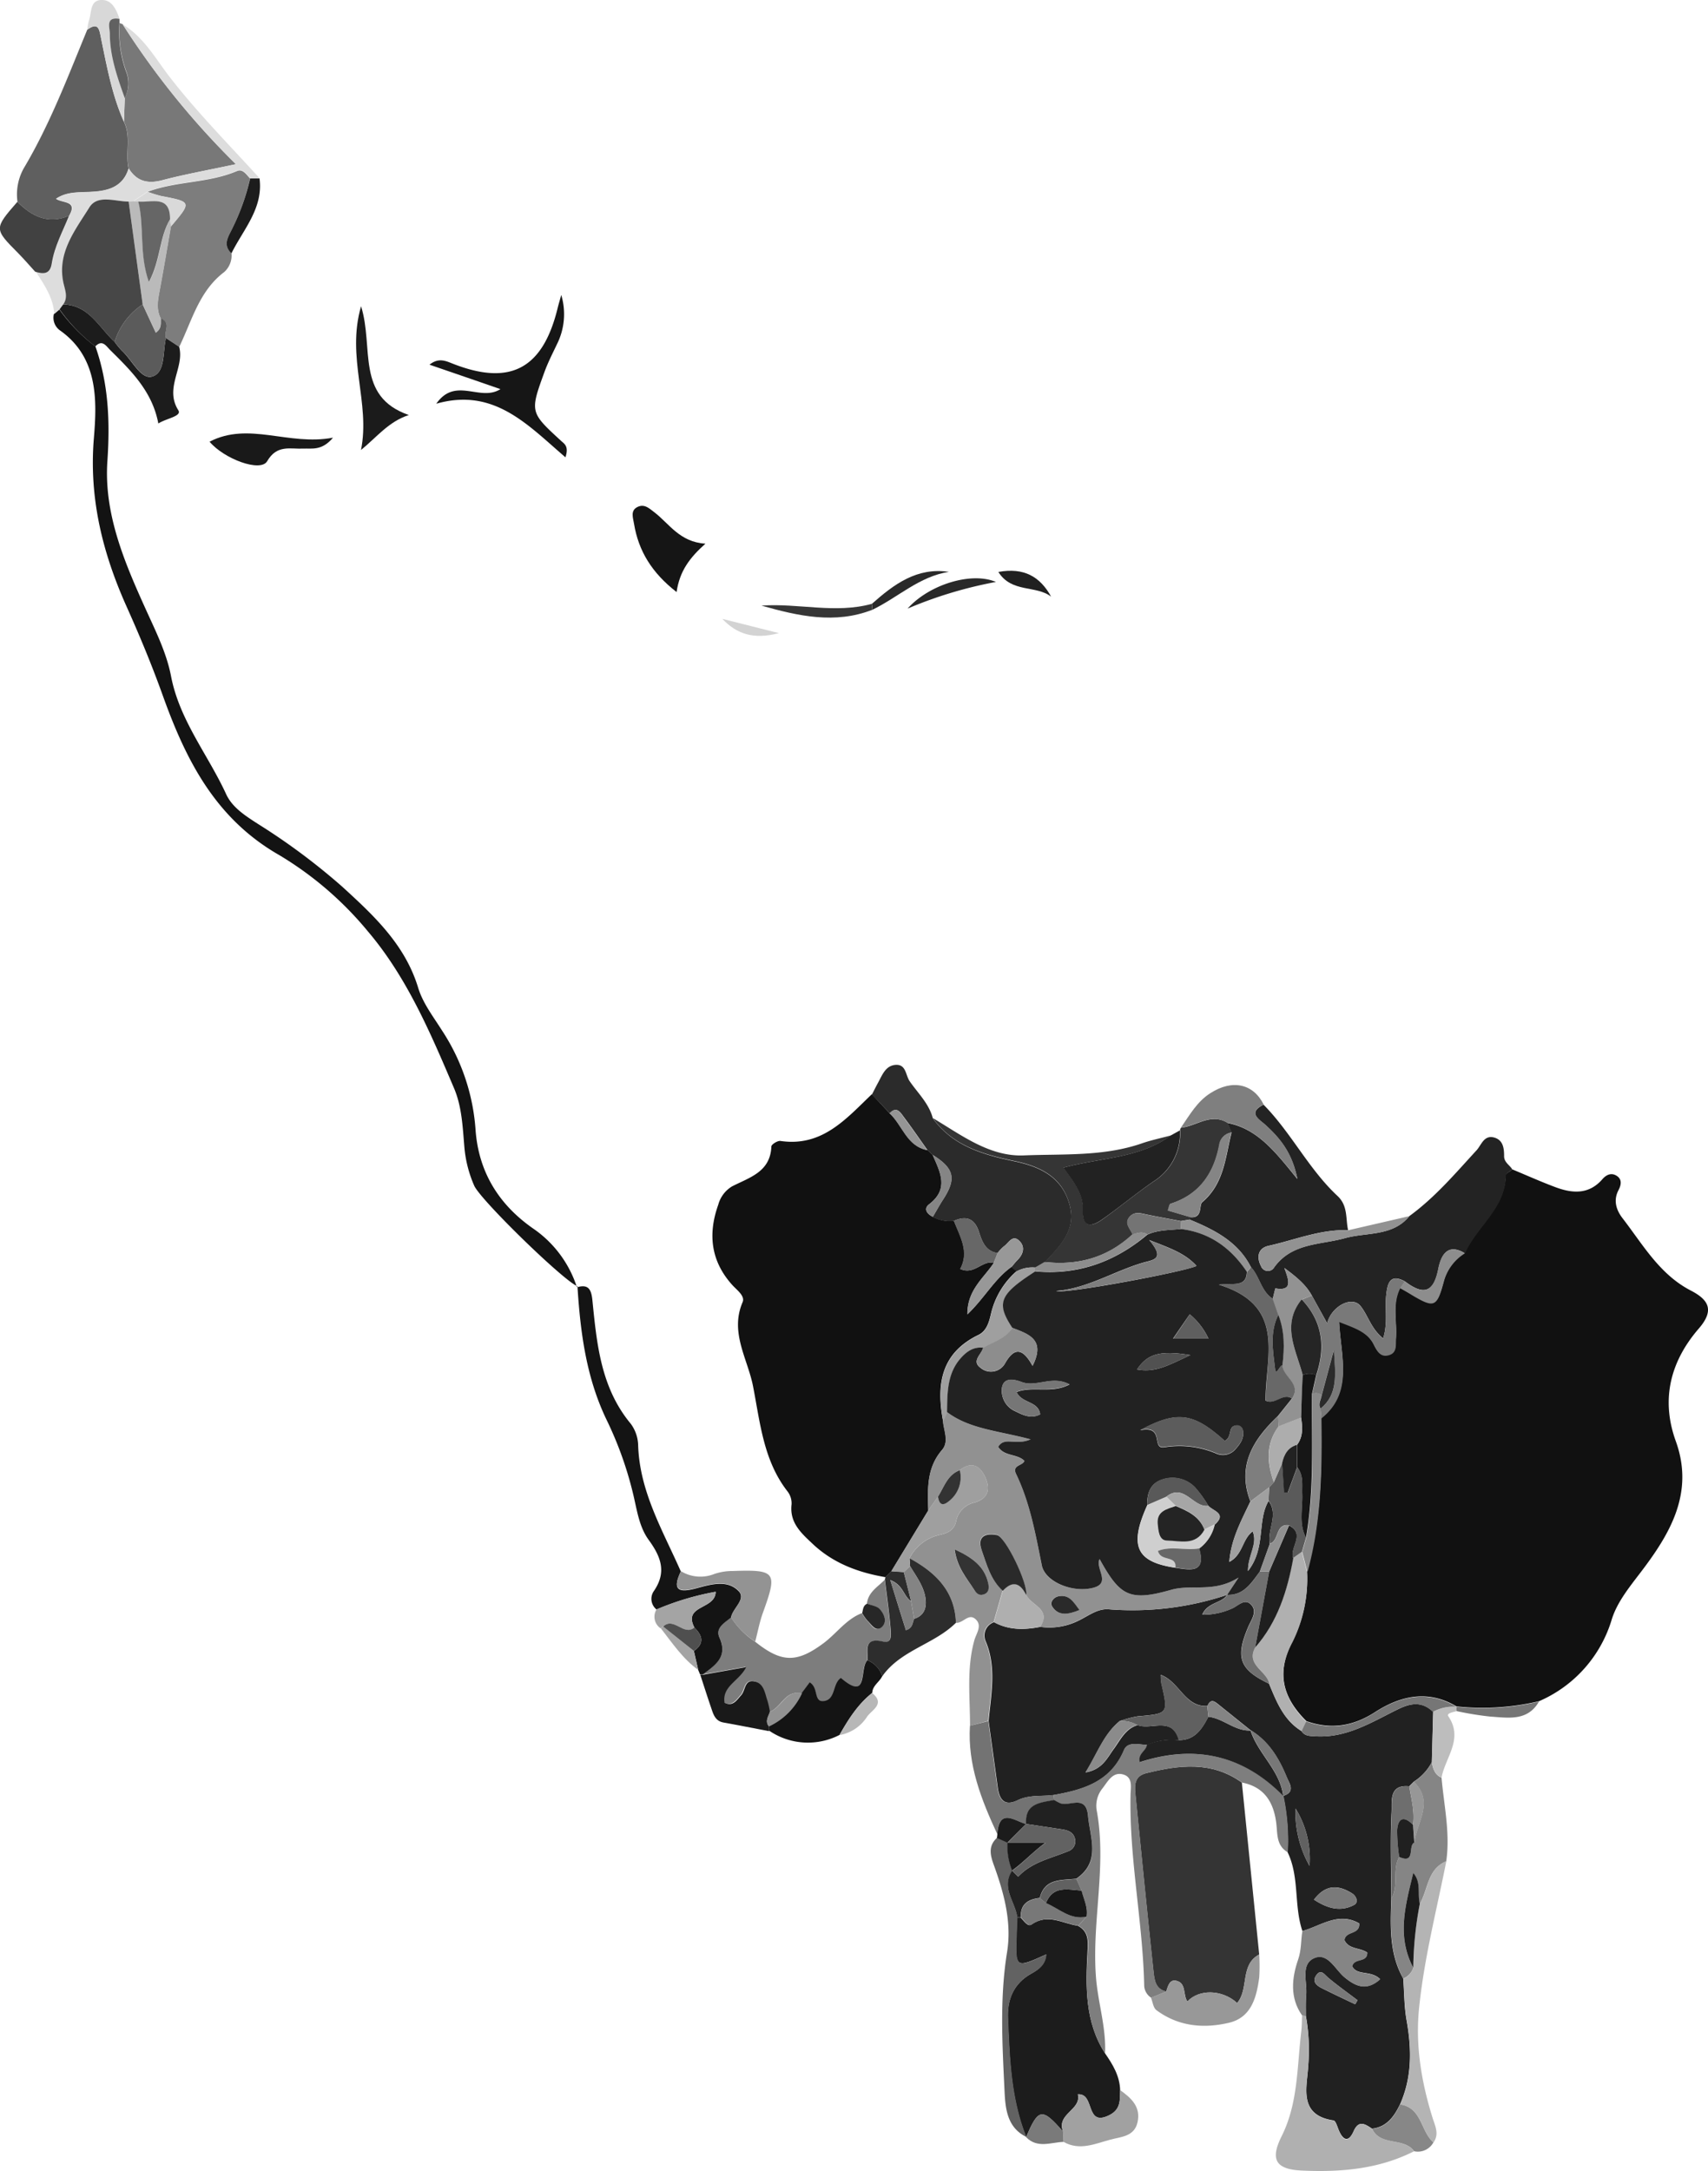<svg xmlns="http://www.w3.org/2000/svg" viewBox="0 0 365.39 464.34"><defs><style>.a{fill:#111;}.b{fill:#212121;}.c{fill:#232323;}.d{fill:#343434;}.e{fill:#919191;}.f{fill:#131313;}.g{fill:#1c1c1c;}.h{fill:#2b2b2b;}.i{fill:#5f5f5f;}.j{fill:#353535;}.k{fill:#7d7d7d;}.l{fill:#787878;}.m{fill:#7e7e7e;}.n{fill:#141414;}.o{fill:#b0b0b0;}.p{fill:#ddd;}.q{fill:#222;}.r{fill:#161616;}.s{fill:#858585;}.t{fill:#2d2d2d;}.u{fill:#b4b4b4;}.v{fill:#989898;}.w{fill:#626262;}.x{fill:#151515;}.y{fill:#7f7f7f;}.z{fill:#414141;}.aa{fill:#737373;}.ab{fill:#939393;}.ac{fill:#a1a1a1;}.ad{fill:#191919;}.ae{fill:#1b1b1b;}.af{fill:#929292;}.ag{fill:#878787;}.ah{fill:#d8d8d8;}.ai{fill:#a4a4a4;}.aj{fill:#bdbdbd;}.ak{fill:#363636;}.al{fill:#292929;}.am{fill:#7a7a7a;}.an{fill:#616161;}.ao{fill:#2a2a2a;}.ap{fill:#767676;}.aq{fill:#202020;}.ar{fill:#b7b7b7;}.as{fill:#d3d3d3;}.at{fill:#272727;}.au{fill:#797979;}.av{fill:#8a8a8a;}.aw{fill:#8d8d8d;}.ax{fill:#9f9f9f;}.ay{fill:#676767;}.az{fill:#959595;}.ba{fill:#606060;}.bb{fill:#707070;}.bc{fill:#afafaf;}.bd{fill:#6e6e6e;}.be{fill:#8b8b8b;}.bf{fill:#979797;}.bg{fill:#848484;}.bh{fill:#686868;}.bi{fill:#333;}.bj{fill:#8e8e8e;}.bk{fill:#747474;}.bl{fill:#5b5b5b;}.bm{fill:#bababa;}.bn{fill:#d9d9d9;}.bo{fill:#181818;}.bp{fill:#4f4f4f;}.bq{fill:#474747;}.br{fill:#1f1f1f;}.bs{fill:#5a5a5a;}.bt{fill:#252525;}.bu{fill:#adadad;}.bv{fill:#242424;}.bw{fill:#5c5c5c;}.bx{fill:#cfcfcf;}.by{fill:#a0a0a0;}.bz{fill:#595959;}.ca{fill:#a6a6a6;}.cb{fill:#515151;}.cc{fill:#666;}</style></defs><title>elephantlogo</title><path class="a" d="M401,269c3.06,1.27,6.09,2.63,9.19,3.79,3.63,1.36,7.17,1.65,10.07-1.67.86-1,1.94-1.47,3.08-.74s1,1.87.39,3.05c-1.16,2.19-.5,4.27.89,6.06,4.34,5.63,7.92,12,14.6,15.44,3.73,1.94,5.12,4.13,1.7,8.09-6.06,7-8.2,15.12-4.93,24.14,4,11.09-1.31,19.87-7.51,28-2.44,3.21-5,6.34-6.17,10a27.7,27.7,0,0,1-15.59,17.59,52.71,52.71,0,0,1-17.66,1.11h0c-6.09-3.63-12-2.27-17.41,1.22-4.74,3.06-9.47,3.77-14.69,1.93-5-4.95-6.55-10.26-3-17a30.22,30.22,0,0,0,3.14-15c3-10.79,3.19-21.83,3-32.91,6.92-5.48,4.2-13.13,3.84-20.62,3.37,1.33,6.05,2.13,7.43,4.93.69,1.4,1.51,2.78,3.37,2.1,1.59-.58,1.25-2.17,1.35-3.44.28-3.6-.86-7.32.89-10.8.85.49,1.7,1,2.54,1.47,4.74,2.82,5.34,2.61,6.79-2.74a10.24,10.24,0,0,1,4.53-6.18c2.53-5.74,8.67-9.59,8.73-16.66C399.62,269.87,400.52,269.44,401,269Z" transform="translate(-77.48 -18.89)"/><path class="a" d="M266.91,356.22c-5.86-1-11.24-3-15.64-7.18-2.42-2.28-4.92-4.51-4.45-8.41a4.17,4.17,0,0,0-.88-2.77c-5.16-6.62-5.86-14.81-7.37-22.51-1.14-5.83-5-11.48-2.23-17.94.58-1.34-1.21-2.58-2.21-3.69-4.58-5.08-5.24-10.87-3-17.14a6.58,6.58,0,0,1,2.93-3.93c3.76-1.94,8.22-3.07,8.44-8.55,0-.44,1.33-1.27,1.94-1.18,8.9,1.31,14-4.68,19.55-10l3.81,4.07c2.79,2.55,3.67,7,8.12,7.9l1.08,1c1.6,3.66,3.6,7.26-.77,10.59-1.24.95-.44,2.06.81,2.66a7.71,7.71,0,0,0,4.52.85c1.3,3.37,3.35,6.61,1.35,10.3,3,1.38,4.68-1.92,7.18-1.3-2.12,3.26-5.69,5.77-5.64,11,3.69-3.53,5.79-7.58,9.42-10.15l1.12.9a17.28,17.28,0,0,0-5.52,9.17c-.42,1.78-.91,3.64-2.71,4.51-8.05,3.91-9,10.68-7.53,18.43.19,2.07,1.32,4.37-.21,6.15-3.34,3.86-3.07,8.38-2.94,12.93l-7.9,13Z" transform="translate(-77.48 -18.89)"/><path class="b" d="M356.1,431.9c-1.85-5.47-.59-11.51-3.16-16.84A46.07,46.07,0,0,0,352,403l0,0c2.73-.86,1.28-2.71.75-4-1.64-4-3.87-7.73-7.77-10.07l.1.08-6.73-5.4c-.89-.71-1.81-1.63-2.56.15-4.83.31-6-5.23-10-6.65a13.59,13.59,0,0,0,.14,1.82c1.51,6.51,1.51,6.48-5.08,7.05a23.7,23.7,0,0,0-3.81,1c-3.4,2.78-4.74,6.84-7.3,11,3.61-.65,4.61-3.12,6-5s2.47-4.35,5.13-5.12c2.92,1.14,7.42-2,8.85,3.23a13.64,13.64,0,0,0-6.77,1c-1.78,0-4.18-.83-5,1.12-2.83,6.77-8.67,8.47-15,9.6-2.59.35-5.27-.1-7.76,1.12-2.84,1.38-3.92-.18-4.27-2.77-.64-4.72-1.3-9.45-1.95-14.17.52-5.71,1.74-11.42-.62-17.06a3,3,0,0,1,1.79-4.08c3.16,1.73,6.5,1.67,9.91,1a13.94,13.94,0,0,0,8.2-1.35c2.08-1,4-2.59,6.42-2.41A64,64,0,0,0,340,360c-1.18,1.84-4.18,1.55-5.33,4.25a15.09,15.09,0,0,0,6.22-1.27c1.4-.52,2.9-2.49,4.36-.73,1.19,1.43-.1,3.11-.74,4.6-2.8,6.58-1.87,9.13,4.45,12.15,1.6,3.86,3.12,7.78,6.93,10.12.71,1.11,1.73,1.06,3,1.13,6.64.42,12-3,17.55-5.73,2.82-1.39,5.22-1.81,7.64.5l-.29,10.76a11,11,0,0,1-3.85,4.17l-1,1c-4.37-.45-3.65,3.24-3.76,5.35-.32,6.2-.08,12.43-.06,18.64-.2,5.87-.49,11.74,2.55,17.12.22,3,.2,6,.71,8.9,1.1,6.17,1.19,12.19-1.39,18-1.26,2.61-2.84,4.86-6,5.21-1.47-1-2.85-1.91-3.93.54s-2.24,2-3.17-.21c-.32-.75-.65-2-1.12-2.09-7.64-1.12-5.65-7.21-5.43-11.59a41,41,0,0,0-.5-10.8c0-1.49-.06-3,.07-4.47.24-2.72-1.22-6.49,1.59-7.82,3-1.42,4.57,2.38,6.64,4.08,2.43,2,4.74,2.94,7.59.38-2.05-2-4.92-.63-6-2.78.55-1.9,3.2-.64,3.25-2.9-1.52-1.09-4-.65-4.89-2.69.22-2,3.32-1.08,3.16-3.55C363.83,427.72,360.08,430.79,356.1,431.9Zm2.48-6.71c2.95,1.94,5.74,2.65,8.6,1.12,1-.55.45-1.91-.45-2.46C364,422.15,361.22,421.71,358.58,425.19Zm-3.95-19.49a23.33,23.33,0,0,0,3,12.27A20.45,20.45,0,0,0,354.63,405.7Zm12.77,41.87.49-.87c-2.08-1.58-4.21-3.09-6.21-4.76-.89-.75-1.63-2.08-2.68-.47-.87,1.32.23,2.15,1.32,2.69C362.67,445.33,365,446.44,367.4,447.57Z" transform="translate(-77.48 -18.89)"/><path class="c" d="M401,269c-.48.44-1.38.87-1.38,1.31-.06,7.07-6.2,10.92-8.73,16.66-4-2.47-5.23.91-5.71,3.34-1.05,5.32-3.36,5.51-7.14,2.65-3.19-1.73-3.73.41-4,2.8-.34,3,.39,6.09-.67,9.39-2.63-2.12-3.2-4.9-4.84-6.93-1.84-2.28-6.23.08-7.13,3.7L358.13,296c-1.24-2.25-3.13-3.88-5.89-5.91,1,2.65,1.79,5-1.9,4.36-.06,0-.38,1.46-.58,2.24-2.5-1.59-2.78-4.72-4.66-6.75-2.74-5.46-7.79-8-13.06-10.18a4.87,4.87,0,0,0,0-.54c2.83.33,1.88-2.56,2.64-3.2,4.71-4,4.93-9.62,6.26-14.87-.3-.7-.61-1.39-.92-2.09,6.53,1.26,10.31,6.23,15,12-1.13-5.66-3.73-8.71-6.82-11.55-1.21-1.11-4-2.57-.41-4.35,5.92,6,9.65,13.77,15.82,19.52,2.28,2.13,1.71,4.83,2.27,7.33-5.94-.22-11.39,2.09-17,3.33-2.24.48-2.66,2.37-1.64,4.34a1.56,1.56,0,0,0,2.84.24c3.81-5.26,9.81-4.74,15.15-6.22,4.64-1.29,10.16-.31,13.75-4.71,5.5-4,9.86-9.16,14.42-14.12,1-1.13,1.56-3.25,3.69-2.69,1.94.51,2.17,2.28,2.16,4C399.25,267.5,400.42,268.05,401,269Z" transform="translate(-77.48 -18.89)"/><path class="d" d="M343.15,400.15q1.86,18.38,3.71,36.77c-4.16,2.19-2.14,7.36-4.72,10.38-3.21-2.92-8.17-3-10.64-.32-1-1.4-.15-4-2.45-4.46-1.41-.28-1.71,1.23-2.09,2.32-2.34-.5-2.53-2.55-2.72-4.27-1.37-12.7-2.62-25.41-3.89-38.12-.19-1.91-.08-3.71,2.3-4.3C329.72,396.38,336.71,395.51,343.15,400.15Z" transform="translate(-77.48 -18.89)"/><path class="e" d="M340,360a64,64,0,0,1-25.41,3.08c-2.46-.18-4.34,1.45-6.42,2.41a13.94,13.94,0,0,1-8.2,1.35c2.54-3.82-2-4.58-3-6.9.43-2.27-4.43-12.46-6.28-12.79-2.35-.43-4.27.23-3.25,3.17,1.09,3.11,1.93,6.41,4.53,8.76-.64,2.25-1.29,4.49-1.93,6.74a3,3,0,0,0-1.79,4.08c2.36,5.64,1.14,11.35.62,17.06L285,388c0-6.11-.76-12.24.92-18.28.41-1.49,1.82-3.21.17-4.59-1.45-1.21-2.62,1-4.11.85-.22-6.82-4.38-10.81-9.93-13.8a9.52,9.52,0,0,1,6.43-5c1.72-.38,3.15-1,3.54-2.92a5.11,5.11,0,0,1,3.94-4c2.93-.89,3.44-2.84,2.31-5.37s-2.92-3.51-5.45-1.57c-2.66,1-3.35,3.59-4.68,5.67l-2.1,3c-.13-4.55-.4-9.07,2.94-12.93,1.53-1.78.4-4.08.21-6.15.29-.68.58-1.36.88-2,4.8,3.63,10.88,4,17.88,5.83-3.26,1.42-5.58-.67-6.93,1.6,1.31,2.14,4,1.48,5.61,3-.34,1.09-2.74.81-1.76,2.86,3,6.19,4.14,12.89,5.49,19.56.71,3.46,6.55,5.89,11,4.72,3.88-1,.34-4.14,1.34-6.14,4.37,7.89,6.35,9.12,15.28,6.59,4.5-1.28,9.11.72,14.45-2.63L340,360Zm-58.33-9.75c.55,4,2.61,6.18,4.18,8.62.46.72,1.08,1.37,2,1.05,1.25-.41,1.17-1.56,1-2.5C288.05,353.9,285.53,352.05,281.7,350.26Zm26.71,13c-1.28-1.71-2.18-3.42-4.57-2.92-1,.22-1.86,1.3-1.23,2.23C303.94,364.53,305.91,364.21,308.41,363.25Z" transform="translate(-77.48 -18.89)"/><path class="f" d="M201,294c-3.15-1.34-20.74-18.48-22.07-21.51a26,26,0,0,1-2.1-8.17c-.37-4.32-.53-8.76-2.24-12.73-5-11.74-10.07-23.68-18.37-33.45a73.43,73.43,0,0,0-19-16.36c-13.7-7.82-20-20.42-24.92-34.14-2.36-6.58-5-12.93-7.87-19.31-5-11.25-7.93-22.89-6.87-35.69.66-8,1-17.25-7.23-23.07A3.33,3.33,0,0,1,89,86.08l1.18-1A37.27,37.27,0,0,0,97.9,93c2.81,8,3.13,16.11,2.55,24.57-.75,11.22,3.64,21.53,8.18,31.56,2.13,4.71,4.48,9.36,5.45,14.43,1.82,9.42,7.91,16.77,11.78,25.19,1.33,2.89,4.19,4.67,6.86,6.4a137.89,137.89,0,0,1,18,13.41c6.77,6.19,13.44,12.38,16.24,21.67,1,3.26,3.25,6.16,5.11,9.11a44.2,44.2,0,0,1,7.13,21c.6,9.09,4.91,16.12,12.29,21.28a24.2,24.2,0,0,1,9.39,12.53Z" transform="translate(-77.48 -18.89)"/><path class="g" d="M313.88,458.06c1.66,2.39,3.15,4.85,3.23,7.88-.06,2.12.19,4.13-2.4,5.39-5.15,2.5-2.92-4.77-6.65-4.5.81,3.39-4.68,4.12-3.15,8-4.5-5.18-5.29-5.06-7.92,1.19l0-.05c-3.26-8.15-3.55-16.78-3.9-25.38-.17-4,1.2-7.46,5-9.58,1.5-.83,3-1.84,3.19-4.1-6.62,3-6.62,3-6.33-4.41,0-1.16.07-2.32.11-3.48h.76c.69.68,1.52,2.06,2.33,1.49,3.47-2.45,6.64-.21,9.93.27,2.26,1.24,2.19,3.13,2.05,5.45C309.73,443.75,309.54,451.31,313.88,458.06Z" transform="translate(-77.48 -18.89)"/><path class="h" d="M277,265.91l-1.08-1c-1.69-2.37-3.34-4.78-5.09-7.11-.74-1-1.54-2.39-3-.79L264,253c.46-.88.9-1.77,1.37-2.63.87-1.6,1.56-3.54,3.67-3.72,2.27-.18,2.16,2.15,3,3.43,1.76,2.59,4.16,4.78,5,8,4.32,6,10.88,7.81,17.63,9.23,5.49,1.16,10.15,3.48,11.68,9.46,1.37,5.35-2.15,8.69-5.33,12.11L299,290a7,7,0,0,0-4.05.82l-1.12-.9c.42-.49.8-1,1.27-1.48,1.38-1.34,1.75-3,.33-4.26s-2.22.65-3.21,1.3a8.59,8.59,0,0,0-1.33,1.42c-2.61-.4-3.33-2.5-4-4.56-.93-2.87-2.74-3.49-5.37-2.31a7.69,7.69,0,0,1-4.51-.85c.75-1.26,1.45-2.55,2.25-3.78C282.12,271,281.6,268.77,277,265.91Z" transform="translate(-77.48 -18.89)"/><path class="i" d="M81.22,62.05a11.46,11.46,0,0,1,1.35-7.18C88.16,45.48,92,35.29,96.15,25.24c2.39-1.72,2.56-.06,2.93,1.77,1.26,6.08,2.35,12.21,4.91,17.93,1.58,3.19.27,6.67,1,10-1.21,4-4.42,4.82-8,5-2.55.16-5.18-.11-7.53,1.47,1.33,1,4.74.32,2.79,3.64C87.79,66.89,84.31,65.22,81.22,62.05Z" transform="translate(-77.48 -18.89)"/><path class="j" d="M301,288.81c3.18-3.42,6.7-6.76,5.33-12.11-1.53-6-6.19-8.3-11.68-9.46-6.75-1.42-13.31-3.2-17.63-9.23,6.14,3.65,12.18,8.33,19.55,8,8.39-.34,17,.26,25.18-2.57,2-.7,4.16-1.14,6.24-1.71-6.66,4.93-14.93,4.71-23,6.9,2.12,2.94,4.3,5.52,4.18,9.05-.14,4.07,2,3.58,4.29,1.92,3.65-2.61,7.11-5.48,10.79-8a12.15,12.15,0,0,0,5.7-10.95.6.6,0,0,1,.23-.57c3.3-.35,6.32-3.2,9.88-1.06.31.7.62,1.39.92,2.09a3.07,3.07,0,0,0-2.63,2.63c-1.17,6.14-4.25,10.63-10.43,12.61-.27.09-.34.82-.57,1.44l4.73,1.39a4.87,4.87,0,0,1,0,.54l-2,.33c-2.37-.45-4.75-.88-7.12-1.36-1.26-.25-2.59-.76-3.67.3-1.47,1.45,0,2.65.5,3.91C314.43,287.86,308.11,289.62,301,288.81Z" transform="translate(-77.48 -18.89)"/><path class="k" d="M127,73a4.79,4.79,0,0,1-1.56,4.08c-5.37,4.06-6.88,10.37-9.62,16L113,91.2c-.6-1.31,1.22-3.27-1.1-4.12-1-1.87-.7-3.78-.34-5.74.88-4.66,1.65-9.34,2.47-14,4.48-5.27,4.47-5.27-2.11-6.54a26.8,26.8,0,0,1-2.85-.89c6.17-2.31,13-1.83,19.11-4.43,1.25-.53,2,.76,2.8,1.59a48.31,48.31,0,0,1-3.77,10.62C126.45,69.36,125,71.18,127,73Z" transform="translate(-77.48 -18.89)"/><path class="k" d="M239,370c5.68,4.55,8.93,4.6,14.67.33,2.78-2.07,4.81-5.11,8.19-6.42a9.72,9.72,0,0,0,1.12,1.6c.86.82,1.69,2.61,3.06,1.4s.57-2.84-.49-3.93c-.6-.62-1.72-.74-2.61-1.09.25-2.46,2.3-3.57,3.8-5.1.42,3.46.92,6.91,1.21,10.38.1,1.16.41,3.34-1.57,2.87-4.28-1-3.23,1.86-3.35,4-1.81,1.5.36,8.93-5.71,3.9-1.9,1.27-1.1,4.69-3.68,4.94-2.19.21-.93-2.84-3-4l-1.66,2.22c-3.54-.87-4.33,3.08-6.89,3.92a19.12,19.12,0,0,0-.53-2.41c-.59-1.67-.76-3.86-2.94-4.17-2-.29-1.79,2-2.71,3s-1.75,2.48-3.54,1.58c-.56-3.57,3.15-4.61,4.63-7.62L227.82,377c2.62-2,5.46-3.72,3.56-7.93-.92-2,1.13-3.14,2.49-4.27A17.42,17.42,0,0,0,239,370Z" transform="translate(-77.48 -18.89)"/><path class="l" d="M105,54.89c-.72-3.28.59-6.76-1-10l.18-5.06a6.9,6.9,0,0,0,.28-5.77,24.8,24.8,0,0,1-1.38-10.24l.64.25A170.66,170.66,0,0,0,127.94,54c-6,1.29-10.92,2.16-15.7,3.42C109.07,58.27,106.72,57.69,105,54.89Z" transform="translate(-77.48 -18.89)"/><path class="m" d="M313.88,458.06c-4.34-6.75-4.15-14.31-3.68-21.84.14-2.32.21-4.21-2.05-5.45l1.77-1.94c.35-2-.61-3.73-1.06-5.58-.38-.83-.75-1.66-1.12-2.5,5.34-3.65,2.95-8.66,2.52-13.44s-3.92-1.92-5.94-2.7a11.67,11.67,0,0,1-1.3-.7l-.12-1.12c6.3-1.13,12.14-2.83,15-9.6.81-1.95,3.21-1.16,5-1.12-.11,1.32-2,1.84-1.52,3.71,11.67-3.76,22-1.6,30.69,7.22a46.07,46.07,0,0,1,.91,12.06c-2.46-1.39-2.19-3.87-2.46-6.14-.54-4.51-2.52-7.83-7.33-8.77-6.44-4.64-13.43-3.77-20.5-2-2.38.59-2.49,2.39-2.3,4.3,1.27,12.71,2.52,25.42,3.89,38.12.19,1.72.38,3.77,2.72,4.27l-3.25,1.33a3.25,3.25,0,0,1-1.49-2.47c-.28-13.62-3.18-27.05-2.93-40.71,0-1.71.66-4.08-1.76-4.62-2.09-.47-3.11,1.55-4.22,3a5.9,5.9,0,0,0-1.26,4.7c2.19,11.77-1,23.49-.18,35.28C312.27,447,314.15,452.37,313.88,458.06Z" transform="translate(-77.48 -18.89)"/><path class="n" d="M233.87,364.84c-1.36,1.13-3.41,2.23-2.49,4.27,1.9,4.21-.94,5.94-3.56,7.93l-.59-.05-.38-.92-.93-4.06c2.3-1.62,1.85-3.3.12-5-2.55-4.88,4.52-3.81,4.54-7.66a58.86,58.86,0,0,0-12.65,3.78,2.91,2.91,0,0,1-.53-4c2.77-4.08,1.4-7.38-1.16-10.9-1.87-2.57-2.41-5.8-3.1-8.88a77.66,77.66,0,0,0-5.93-16.86c-4.32-9-5.57-18.62-6.19-28.4l-.14.14c2.51-.77,3.1.49,3.33,2.75.94,9.35,1.8,18.72,8.21,26.43A8.1,8.1,0,0,1,214,328c.31,9.94,5.28,18.25,9.13,27-1.93,4.06-.44,4.62,3.36,3.59,3-.81,6.51-1.88,8.93.54C237.26,360.89,234.23,362.81,233.87,364.84Z" transform="translate(-77.48 -18.89)"/><path class="o" d="M356.83,450.07a41,41,0,0,1,.5,10.8c-.22,4.38-2.21,10.47,5.43,11.59.47.07.8,1.34,1.12,2.09.93,2.22,2,2.76,3.17.21s2.46-1.54,3.93-.54c1.86,3.75,6.79,1.72,9,4.79-7.55,3.82-15.64,4.5-23.91,4.13-5.78-.25-6.89-2.4-4.39-7.4,3.5-7,3.27-14.77,4.17-22.3.14-1.15.13-2.31.18-3.47Z" transform="translate(-77.48 -18.89)"/><path class="p" d="M105,54.89c1.74,2.8,4.09,3.38,7.26,2.54,4.78-1.26,9.66-2.13,15.7-3.42a170.66,170.66,0,0,1-24.23-29.89c4.58,2.73,7.05,7.39,10.17,11.39C119.8,43.1,126.56,49.91,133,57l-2,0c-.78-.83-1.55-2.12-2.8-1.59-6.12,2.6-12.94,2.12-19.11,4.43l-3,2L105,62c-2.9,0-6.62-1.62-8.41,1.25-3.07,4.93-7.05,9.85-5.44,16.43.36,1.45.86,2.88-.13,4.28l-.75,1.07-1.18,1c-.24-3.53-2.19-6.3-4-9.12,1.74.57,3.18.64,3.54-1.74.56-3.62,2.34-6.82,3.68-10.17,2-3.32-1.46-2.64-2.79-3.64,2.35-1.58,5-1.31,7.53-1.47C100.56,59.71,103.77,58.89,105,54.89Z" transform="translate(-77.48 -18.89)"/><path class="q" d="M329.9,260.66a12.15,12.15,0,0,1-5.7,10.95c-3.68,2.55-7.14,5.42-10.79,8-2.32,1.66-4.43,2.15-4.29-1.92.12-3.53-2.06-6.11-4.18-9.05,8.1-2.19,16.37-2,23-6.9Z" transform="translate(-77.48 -18.89)"/><path class="r" d="M198.45,116.7c-8-6.83-15.23-15-27.64-11.46,4.13-5.88,9.35-.35,13.73-3.12-5-1.74-9.86-3.4-15.18-5.23,2-1.58,3.51-.79,5.12-.16,12.23,4.75,19.15,1,22.31-12,.14-.59.32-1.17.76-2.75a14.32,14.32,0,0,1-.92,10.53c-.92,1.94-1.91,3.86-2.65,5.88-3.16,8.66-3.13,8.67,3.55,14.81C198.22,113.84,199.21,114.32,198.45,116.7Z" transform="translate(-77.48 -18.89)"/><path class="s" d="M377.7,442.07c-3-5.38-2.75-11.25-2.55-17.12,1.58-2.77.14-6.11,1.66-8.9,3.57,1.62,1.82-2.4,3.23-3.06.52-4.35,4.27-8.72-.11-13a11,11,0,0,0,3.85-4.17c.26,1.37.64,2.67,2.09,3.29.51,5.95,1.88,11.85,1,17.88-4.06,1.69-3.84,6-5.67,9.12-.55-2.16.37-4.56-1.37-6.6-1.65,6.75-3.67,13.46,0,20.26A3.88,3.88,0,0,1,377.7,442.07Z" transform="translate(-77.48 -18.89)"/><path class="t" d="M263.07,374c.12-2.14-.93-5,3.35-4,2,.47,1.67-1.71,1.57-2.87-.29-3.47-.79-6.92-1.21-10.38a3.9,3.9,0,0,1,.13-.57l1.23-1.25,2.68.19q.8,3.12,1.57,6.24c-1.61-1-1.65-3.48-4.45-4.52,1.24,4,2.28,7.35,3.33,10.7,1.51-.42,1.38-1.59,1.78-2.42,2.13-.66,2.67-2.35,2.43-4.26-.33-2.67-2-4.8-3.31-7l-.11-1.68c5.54,3,9.7,7,9.92,13.8-4.67,4.62-11.82,5.83-15.77,11.45A5.32,5.32,0,0,0,263.07,374Z" transform="translate(-77.48 -18.89)"/><path class="u" d="M381.22,426.08c1.83-3.08,1.61-7.43,5.67-9.12-2.06,10.43-4.74,20.75-5.82,31.35-.83,8.05.49,15.91,2.89,23.59.55,1.75,1.45,3.43.19,5.22-2.76-2.37-2.45-7.44-7.13-8.11,2.58-5.85,2.49-11.87,1.39-18-.51-2.92-.49-5.93-.71-8.9a3.88,3.88,0,0,0,2.12-2.33A76.35,76.35,0,0,1,381.22,426.08Z" transform="translate(-77.48 -18.89)"/><path class="n" d="M263.07,374a5.32,5.32,0,0,1,3.14,3.39c-.58,1.26-2.07,2-2.13,3.57-3.08,2.44-5.12,5.68-7,9a14.72,14.72,0,0,1-15.1-.94c0-.32,0-.63,0-1a14.53,14.53,0,0,0,7.05-7.08l1.66-2.22c2,1.19.78,4.24,3,4,2.58-.25,1.78-3.67,3.68-4.94C263.43,383,261.26,375.54,263.07,374Z" transform="translate(-77.48 -18.89)"/><path class="s" d="M356.83,450.07l-.78-.1c-2.7-3.79-2.2-8.09-.87-11.94.74-2.13.57-4.11.92-6.13,4-1.11,7.73-4.18,12.17-1.58.16,2.47-2.94,1.52-3.16,3.55.88,2,3.37,1.6,4.89,2.69-.05,2.26-2.7,1-3.25,2.9,1.05,2.15,3.92.74,6,2.78-2.85,2.56-5.16,1.6-7.59-.38-2.07-1.7-3.65-5.5-6.64-4.08-2.81,1.33-1.35,5.1-1.59,7.82C356.77,447.08,356.85,448.58,356.83,450.07Z" transform="translate(-77.48 -18.89)"/><path class="v" d="M323.71,446.17l3.25-1.33c.38-1.09.68-2.6,2.09-2.32,2.3.45,1.41,3.06,2.45,4.46,2.47-2.69,7.43-2.6,10.64.32,2.58-3,.56-8.19,4.72-10.38a38.74,38.74,0,0,1,0,4.94c-.57,4.23-1.68,8.51-6.42,9.65-5.41,1.3-10.85.82-15.55-2.67C324.19,448.33,324.08,447.08,323.71,446.17Z" transform="translate(-77.48 -18.89)"/><path class="w" d="M295.13,429c0,1.16-.07,2.32-.11,3.48-.29,7.44-.29,7.44,6.33,4.41-.14,2.26-1.69,3.27-3.19,4.1-3.83,2.12-5.2,5.55-5,9.58.35,8.6.64,17.23,3.9,25.38-4.11-2-4.5-6-4.68-9.8-.47-10-1.07-19.9.56-29.85,1-6.4-.7-12.58-2.87-18.56-.79-2.17-1.18-4.07.72-5.8l2.26,1a14.12,14.12,0,0,0,1,6.06C291.59,422.66,294.69,425.69,295.13,429Z" transform="translate(-77.48 -18.89)"/><path class="g" d="M90.22,85.06,91,84c5.53.12,7.65,4.93,11,8a16.28,16.28,0,0,0,1.57,1.91c2.17,2,4.05,6.17,6.41,5.53,2.93-.79,2.29-5.29,3-8.24l2.83,1.87c1.18,4.47-3.21,8.76-.18,13.57.81,1.29-2.59,1.73-4.28,2.83-1.27-6.82-5.79-11.26-10.29-15.7-.88-.87-1.69-2.36-3.2-.78A37.27,37.27,0,0,1,90.22,85.06Z" transform="translate(-77.48 -18.89)"/><path class="x" d="M228.39,135.17c-3.35,3-5.51,5.82-6.17,10.35-5.28-4.11-8.14-8.76-9.11-14.63-.2-1.25-.81-2.78.71-3.55s2.57.31,3.61,1.09C220.65,130.88,222.85,134.83,228.39,135.17Z" transform="translate(-77.48 -18.89)"/><path class="y" d="M340,259c-3.56-2.14-6.58.71-9.88,1.06,1.85-2.68,3.46-5.58,6.32-7.38,4.67-3,9.16-2,11.37,2.44-3.62,1.78-.8,3.24.41,4.35,3.09,2.84,5.69,5.89,6.82,11.55C350.32,265.26,346.54,260.29,340,259Z" transform="translate(-77.48 -18.89)"/><path class="z" d="M92.24,65.05c-1.34,3.35-3.12,6.55-3.68,10.17C88.2,77.6,86.76,77.53,85,77c-1.21-1.32-2.36-2.68-3.62-3.95-5.19-5.23-5.2-5.22-.18-11C84.31,65.22,87.79,66.89,92.24,65.05Z" transform="translate(-77.48 -18.89)"/><path class="aa" d="M302.9,402.79l.12,1.12c-3,.58-6.3.73-6,5.13-2.55-.7-5.83-3.55-6.2,2.12-3.41-7.35-6.37-14.82-5.84-23.16l3.92-1c.65,4.72,1.31,9.45,1.95,14.17.35,2.59,1.43,4.15,4.27,2.77C297.63,402.69,300.31,403.14,302.9,402.79Z" transform="translate(-77.48 -18.89)"/><path class="ab" d="M233.87,364.84c.36-2,3.39-3.95,1.56-5.78-2.42-2.42-6-1.35-8.93-.54-3.8,1-5.29.47-3.36-3.59a8,8,0,0,0,7.16.6,12.16,12.16,0,0,1,3.9-.63c9.29-.32,9.64.21,6.51,8.87-.73,2-1.12,4.15-1.67,6.23A17.42,17.42,0,0,1,233.87,364.84Z" transform="translate(-77.48 -18.89)"/><path class="ac" d="M304.91,474.82c-1.53-3.87,4-4.6,3.15-8,3.73-.27,1.5,7,6.65,4.5,2.59-1.26,2.34-3.27,2.4-5.39,2.37,1.68,4.46,3.57,3.72,6.87-.68,3.08-3.52,3.1-5.82,3.72-3.28.88-6.58,2.43-10,.48Z" transform="translate(-77.48 -18.89)"/><path class="ad" d="M242,388.15c0,.32,0,.63,0,1-3.24-.61-6.47-1.26-9.72-1.84-1.84-.32-2.21-1.82-2.69-3.22-.8-2.34-1.55-4.7-2.32-7.05l.59.05,9.25-1.64c-1.48,3-5.19,4.05-4.63,7.62,1.79.9,2.58-.53,3.54-1.58s.7-3.32,2.71-3c2.18.31,2.35,2.5,2.94,4.17a19.12,19.12,0,0,1,.53,2.41C241.87,386,241.07,387.05,242,388.15Z" transform="translate(-77.48 -18.89)"/><path class="ae" d="M154.72,84.39c2.79,8.83-1.23,19.3,10.22,23.27-4.34,1.39-6.93,4.81-10.23,7.47C156.75,105,151.53,95.4,154.72,84.39Z" transform="translate(-77.48 -18.89)"/><path class="ad" d="M148.72,112.5c-2.4,2.86-4.5,2.25-6.39,2.34-2.82.12-5.6-.9-7.7,2.7-1.41,2.41-9.21-.48-12.32-4.18C130.72,109,139.21,114.3,148.72,112.5Z" transform="translate(-77.48 -18.89)"/><path class="af" d="M379,279c-3.59,4.4-9.11,3.42-13.75,4.71-5.34,1.48-11.34,1-15.15,6.22a1.56,1.56,0,0,1-2.84-.24c-1-2-.6-3.86,1.64-4.34,5.64-1.24,11.09-3.55,17-3.33Z" transform="translate(-77.48 -18.89)"/><path class="ag" d="M377,469c4.68.67,4.37,5.74,7.13,8.11A3.79,3.79,0,0,1,380,479c-2.23-3.07-7.16-1-9-4.79C374.18,473.87,375.76,471.62,377,469Z" transform="translate(-77.48 -18.89)"/><path class="ah" d="M104.17,39.88,104,44.94c-2.56-5.72-3.65-11.85-4.91-17.93-.37-1.83-.54-3.49-2.93-1.77a11.13,11.13,0,0,1,.34-1.93c.59-1.6.19-4.14,2.36-4.4,2.5-.29,3.47,1.95,4.19,4C100,22.42,101,24.8,101,26.12,101,30.93,102.57,35.41,104.17,39.88Z" transform="translate(-77.48 -18.89)"/><path class="ai" d="M217.93,363.11a58.86,58.86,0,0,1,12.65-3.78c0,3.85-7.09,2.78-4.54,7.66-2.29,1.94-4.39-2.37-6.69-.22l-.54.4A3,3,0,0,1,217.93,363.11Z" transform="translate(-77.48 -18.89)"/><path class="aj" d="M385.87,399.08c-1.45-.62-1.83-1.92-2.09-3.29q.14-5.39.29-10.76a9.09,9.09,0,0,1,5-1.1h0a4.9,4.9,0,0,0,.05.94c-.73.22-2.26.42-1.8,1.1C390.62,390.84,386.66,394.77,385.87,399.08Z" transform="translate(-77.48 -18.89)"/><path class="ak" d="M264.1,149.31c-8,3.12-15.86,1.33-23.72-.89,7.87-.56,15.8,1.78,23.62-.38C264,148.47,264.07,148.89,264.1,149.31Z" transform="translate(-77.48 -18.89)"/><path class="g" d="M131,57.06l2,0c.83,6.38-3.45,10.86-6,16-2-1.85-.58-3.67.2-5.35A48.31,48.31,0,0,0,131,57.06Z" transform="translate(-77.48 -18.89)"/><path class="al" d="M290.54,143.36a90,90,0,0,0-18.9,5.7C276.19,143.94,285.26,141.11,290.54,143.36Z" transform="translate(-77.48 -18.89)"/><path class="am" d="M304.91,474.82,305,477c-2.72.1-5.6,1.45-8-1C299.62,469.76,300.41,469.64,304.91,474.82Z" transform="translate(-77.48 -18.89)"/><path class="an" d="M104.17,39.88c-1.6-4.47-3.19-9-3.19-13.76,0-1.32-1-3.7,2.06-3.19,0,.31,0,.63,0,.94a24.8,24.8,0,0,0,1.38,10.24A6.9,6.9,0,0,1,104.17,39.88Z" transform="translate(-77.48 -18.89)"/><path class="ao" d="M264.1,149.31c0-.42-.06-.84-.1-1.27,4.72-4.18,9.63-7.86,16.48-6.84C274.16,142.17,269.58,146.67,264.1,149.31Z" transform="translate(-77.48 -18.89)"/><path class="ap" d="M389.11,384.87a4.9,4.9,0,0,1-.05-.94,52.71,52.71,0,0,0,17.66-1.11c-2.47,4.27-6.58,3.46-10.4,3.22A68.49,68.49,0,0,1,389.11,384.87Z" transform="translate(-77.48 -18.89)"/><path class="aq" d="M291.06,141.22c5.47-1,8.93,1,11.29,5.29C299.13,144,293.9,145.76,291.06,141.22Z" transform="translate(-77.48 -18.89)"/><path class="ar" d="M257.06,390c1.9-3.36,3.94-6.6,7-9,2.92,2.36-.18,3.67-1.1,5.08A8.83,8.83,0,0,1,257.06,390Z" transform="translate(-77.48 -18.89)"/><path class="as" d="M232,151.25l12.1,3.05C238.61,155.77,235,154.41,232,151.25Z" transform="translate(-77.48 -18.89)"/><path class="g" d="M290.84,411.16c.37-5.67,3.65-2.82,6.2-2.12L297,409,293,413,293,413l-2.26-1A7.29,7.29,0,0,0,290.84,411.16Z" transform="translate(-77.48 -18.89)"/><path class="at" d="M263,361.89c.89.35,2,.47,2.61,1.09,1.06,1.09,1.75,2.81.49,3.93s-2.2-.58-3.06-1.4a9.72,9.72,0,0,1-1.12-1.6C262.12,363.16,262.09,362.28,263,361.89Z" transform="translate(-77.48 -18.89)"/><path class="ai" d="M225.92,372l.93,4.06c-3.32-2.4-5.55-5.76-8-8.9l.54-.39Z" transform="translate(-77.48 -18.89)"/><path class="o" d="M355.92,389.13c-3.81-2.34-5.33-6.26-6.93-10.12-.45-2.79-5.05-4-3-7.75,4.82-5.49,6.89-12.14,8.12-19.15l1.87-1.33c.37,1.46.75,2.92,1.12,4.38a30.22,30.22,0,0,1-3.14,15c-3.57,6.7-2,12,3,17Z" transform="translate(-77.48 -18.89)"/><path class="au" d="M358.13,296l3.26,5.95c.9-3.62,5.29-6,7.13-3.7,1.64,2,2.21,4.81,4.84,6.93,1.06-3.3.33-6.41.67-9.39.28-2.39.82-4.53,4-2.8-.33.49-.67,1-1,1.46-1.75,3.48-.61,7.2-.89,10.8-.1,1.27.24,2.86-1.35,3.44-1.86.68-2.68-.7-3.37-2.1-1.38-2.8-4.06-3.6-7.43-4.93.36,7.49,3.08,15.14-3.84,20.62l-.18-2.09c3.76-3.06,3.22-7.12,2.83-12.53-1.09,4.08-1.84,6.87-2.59,9.65a1.84,1.84,0,0,0-2-.25c.29-1.34.59-2.67.89-4,2-6,1.41-11.47-3.1-16.22Z" transform="translate(-77.48 -18.89)"/><path class="av" d="M360,320.16l.18,2.09c.15,11.08,0,22.12-3,32.91-.37-1.46-.75-2.92-1.12-4.37.3-1,.59-2,.88-3,1.79-10.2,1.19-20.5,1.29-30.77a1.84,1.84,0,0,1,2,.25C360.09,318.24,359.32,319.14,360,320.16Z" transform="translate(-77.48 -18.89)"/><path class="ap" d="M355.92,389.13l1-2.05c5.22,1.84,9.95,1.13,14.69-1.93,5.43-3.49,11.32-4.85,17.41-1.22a9.09,9.09,0,0,0-5,1.1c-2.42-2.31-4.82-1.89-7.64-.5-5.54,2.75-10.91,6.15-17.55,5.73C357.65,390.19,356.63,390.24,355.92,389.13Z" transform="translate(-77.48 -18.89)"/><path class="aw" d="M377,294.42c.34-.48.68-1,1-1.46,3.78,2.86,6.09,2.67,7.14-2.65.48-2.43,1.75-5.81,5.71-3.34a10.24,10.24,0,0,0-4.53,6.18c-1.45,5.35-2.05,5.56-6.79,2.74C378.73,295.39,377.88,294.91,377,294.42Z" transform="translate(-77.48 -18.89)"/><path class="ax" d="M270.82,355.16l-2.68-.19,7.9-13,2.1-3c.24,1.54.88,2.14,2.29,1a6.46,6.46,0,0,0,2.39-6.66c2.53-1.94,4.31-1,5.45,1.57s.62,4.48-2.31,5.37a5.11,5.11,0,0,0-3.94,4c-.39,1.93-1.82,2.54-3.54,2.92a9.52,9.52,0,0,0-6.43,5l.12,1.68Z" transform="translate(-77.48 -18.89)"/><path class="ax" d="M295,290.8A7,7,0,0,1,299,290c0,.27,0,.54,0,.81-7.67,4.94-8.41,6.76-4.88,12.1-1.5,2.27-4.06,3-6.26,4.22-2-.25-3.5.79-4.73,2.16-3,3.32-3,7.49-3,11.61-.3.67-.59,1.35-.88,2-1.43-7.75-.52-14.52,7.53-18.43,1.8-.87,2.29-2.73,2.71-4.51A17.28,17.28,0,0,1,295,290.8Z" transform="translate(-77.48 -18.89)"/><path class="v" d="M290.89,286.88a8.59,8.59,0,0,1,1.33-1.42c1-.65,1.84-2.5,3.21-1.3s1.05,2.92-.33,4.26c-.47.45-.85,1-1.27,1.48-3.63,2.57-5.73,6.62-9.42,10.15-.05-5.27,3.52-7.78,5.64-11Z" transform="translate(-77.48 -18.89)"/><path class="ay" d="M290.89,286.88l-.84,2.13c-2.5-.62-4.16,2.68-7.18,1.3,2-3.69-.05-6.93-1.35-10.3,2.62-1.18,4.43-.56,5.36,2.31C287.56,284.38,288.28,286.48,290.89,286.88Z" transform="translate(-77.48 -18.89)"/><path class="s" d="M277,265.91c4.64,2.86,5.16,5,2.29,9.47-.8,1.23-1.5,2.52-2.25,3.78-1.25-.6-2.05-1.71-.81-2.66C280.56,273.17,278.56,269.57,277,265.91Z" transform="translate(-77.48 -18.89)"/><path class="az" d="M267.76,257c1.49-1.6,2.29-.19,3,.79,1.75,2.33,3.4,4.74,5.09,7.11C271.43,264.09,270.55,259.59,267.76,257Z" transform="translate(-77.48 -18.89)"/><path class="b" d="M352,403c-8.69-8.82-19-11-30.69-7.22-.46-1.87,1.41-2.39,1.52-3.71a13.64,13.64,0,0,1,6.77-1c3.45.05,5-2.33,6.38-5,3.22.35,5.66,3.11,9.05,2.94L345,389c1.63,5.05,6.36,8.56,7,14.09Z" transform="translate(-77.48 -18.89)"/><path class="ba" d="M336,386.09c-1.36,2.63-2.93,5-6.38,5-1.43-5.24-5.93-2.09-8.85-3.23A6.4,6.4,0,0,0,317,387a23.7,23.7,0,0,1,3.81-1c6.59-.57,6.59-.54,5.08-7.05a13.59,13.59,0,0,1-.14-1.82c4.08,1.42,5.21,7,10,6.65Z" transform="translate(-77.48 -18.89)"/><path class="bb" d="M346,371.26c-2.06,3.76,2.54,5,3,7.75-6.32-3-7.25-5.57-4.45-12.15.64-1.49,1.93-3.17.74-4.6-1.46-1.76-3,.21-4.36.73a15.09,15.09,0,0,1-6.22,1.27c1.15-2.7,4.15-2.41,5.33-4.25H340c3.62.11,5.24-2.59,7-5h2Z" transform="translate(-77.48 -18.89)"/><path class="bc" d="M290.09,365.83c.64-2.25,1.29-4.49,1.93-6.74,2.11-2.27,3.72-1.69,5,.86.94,2.32,5.52,3.08,3,6.9C296.59,367.5,293.25,367.56,290.09,365.83Z" transform="translate(-77.48 -18.89)"/><path class="bd" d="M376.81,416.05c-1.52,2.79-.08,6.13-1.66,8.9,0-6.21-.26-12.44.06-18.64.11-2.11-.61-5.8,3.76-5.35.44,2.73,1.19,5.43.79,8.23-1.85-1.91-3.18-1.59-3.39,1.07A36.6,36.6,0,0,0,376.81,416.05Z" transform="translate(-77.48 -18.89)"/><path class="be" d="M317,387a6.4,6.4,0,0,1,3.8.84c-2.66.77-3.69,3.1-5.13,5.12s-2.36,4.37-6,5C312.24,393.82,313.58,389.76,317,387Z" transform="translate(-77.48 -18.89)"/><path class="am" d="M358.58,425.19c2.64-3.48,5.37-3,8.15-1.34.9.55,1.46,1.91.45,2.46C364.32,427.84,361.53,427.13,358.58,425.19Z" transform="translate(-77.48 -18.89)"/><path class="l" d="M352,403c-.66-5.53-5.39-9-7-14.09,3.9,2.34,6.13,6,7.77,10.07C353.26,400.33,354.71,402.18,352,403Z" transform="translate(-77.48 -18.89)"/><path class="an" d="M354.63,405.7a20.45,20.45,0,0,1,3,12.27A23.33,23.33,0,0,1,354.63,405.7Z" transform="translate(-77.48 -18.89)"/><path class="au" d="M367.4,447.57c-2.36-1.13-4.73-2.24-7.08-3.41-1.09-.54-2.19-1.37-1.32-2.69,1.05-1.61,1.79-.28,2.68.47,2,1.67,4.13,3.18,6.21,4.76Z" transform="translate(-77.48 -18.89)"/><path class="bf" d="M379.76,409.19c.4-2.8-.35-5.5-.79-8.23l1-1c4.38,4.31.63,8.68.11,13C380,411.73,379.86,410.46,379.76,409.19Z" transform="translate(-77.48 -18.89)"/><path class="bg" d="M336,386.09l-.24-2.31c.75-1.78,1.67-.86,2.56-.15l6.73,5.4C341.67,389.2,339.23,386.44,336,386.09Z" transform="translate(-77.48 -18.89)"/><path class="af" d="M358.13,296l-2.18.83c-4.43,5.46-1.17,10.81.22,16.19-.13,3-.25,6.07-.38,9.11L351,324l-.12-2.21,3-3.75c2.09-3.19-2-4.58-2.07-7.12.45-3.65.5-7.27-.88-10.77l-1.19-3.45c.2-.78.52-2.25.58-2.24,3.69.64,2.91-1.71,1.9-4.36C355,292.09,356.89,293.72,358.13,296Z" transform="translate(-77.48 -18.89)"/><path class="bh" d="M349.76,296.66l1.19,3.45c-1.87,3.69-1.15,7.69-.71,11.43.21,1.88.94-.58,1.59-.66.11,2.54,4.16,3.93,2.07,7.12-1.94-1.28-3.57,1.5-5.64.46-.12-9.27,4.6-20.28-10-24.8,3.19-.39,5.87.63,6-2.76l.88-1C347,291.94,347.26,295.07,349.76,296.66Z" transform="translate(-77.48 -18.89)"/><path class="s" d="M332,279.19l-4.73-1.39c.23-.62.3-1.35.57-1.44,6.18-2,9.26-6.47,10.43-12.61a3.07,3.07,0,0,1,2.63-2.63c-1.33,5.25-1.55,10.86-6.26,14.87C333.91,276.63,334.86,279.52,332,279.19Z" transform="translate(-77.48 -18.89)"/><path class="ab" d="M345.1,289.91l-.88,1c-3.39-5.08-7.94-8.39-14.13-9.15l-.06-1.69,2-.33C337.31,282,342.36,284.45,345.1,289.91Z" transform="translate(-77.48 -18.89)"/><path class="q" d="M330.09,281.75c6.19.76,10.74,4.07,14.13,9.15-.12,3.39-2.8,2.37-6,2.76,14.63,4.52,9.91,15.53,10,24.8,2.07,1,3.7-1.74,5.64-.46l-3,3.75c-5.24,5-8.84,10.59-5.89,18.26-1.9,4.06-4.12,8-4.51,12.95,2.92-1.51,2.72-4.83,5-6.53,1.15,2.76-1,5.05-1,8.48,3.91-5,1.87-10.68,4.41-15,2.19,3-.31,6.14.25,9.2L347,355c-1.8,2.43-3.42,5.13-7,5l2.44-3.7c-5.34,3.35-9.95,1.35-14.45,2.63-8.93,2.53-10.91,1.3-15.28-6.59-1,2,2.54,5.12-1.34,6.14-4.41,1.17-10.25-1.26-11-4.72-1.35-6.67-2.51-13.37-5.49-19.56-1-2,1.42-1.77,1.76-2.86-1.57-1.56-4.3-.9-5.61-3,1.35-2.27,3.67-.18,6.93-1.6-7-1.86-13.08-2.2-17.88-5.83.06-4.12,0-8.29,3-11.61,1.23-1.37,2.71-2.41,4.73-2.16-.32,1.44-2.59,2.83-.57,4.3a3.44,3.44,0,0,0,5.22-.9c2.11-3.76,3.94-3.11,5.91.49,2.85-5.65-.87-6.79-4.3-8.11-3.53-5.34-2.79-7.16,4.88-12.1,9.12.83,17-2,24-7.87C325.21,281.92,327.67,282,330.09,281.75ZM336,341a26,26,0,0,0-2.89-4,6.72,6.72,0,0,0-6.93-1.68c-2.65.83-3.33,3-3.29,5.54-3.91,8.68-2.36,12.1,6,13.34,3.18.47,6.65,1.27,5.11-4.11a8.67,8.67,0,0,0,3.3-5.07C340.05,342.61,337.06,342.11,336,341Zm3.49-13.92c-6.61-5.94-10.09-6.62-18.1-2.28,5.36-1.09,2.29,4.09,5.17,3.64a20.08,20.08,0,0,1,11.15,1.36,3.53,3.53,0,0,0,4.12-1c1-1.13,1.89-2.39,1.53-4a1.28,1.28,0,0,0-1.5-1C340.09,324,341.16,326.2,339.51,327.05ZM303.45,295c1.63.74,27.61-4.13,30-5.36-2.51-2.75-5.71-3.8-10.12-5.54,3.53,4.17.83,4.22-1.37,4.87C315.74,290.79,310.14,294.46,303.45,295ZM300,321.39c-.4-2.9-3.9-2.28-5.05-4.76,3.51-1.36,7.47.4,11.34-1.63-3.78-2-7.07.7-10.26-.51-1.48-.56-3.73-1.09-4.18,1.1a4.78,4.78,0,0,0,2.52,5C295.94,321.32,297.86,322.54,300,321.39Zm32.16-12.66c-6.48-1.08-9.2-.28-11.43,3.06C324.86,312.59,328,310.57,332.14,308.73ZM332,300c-1.24,1.79-2.41,3.49-3.57,5.19H336A14.88,14.88,0,0,0,332,300Z" transform="translate(-77.48 -18.89)"/><path class="ao" d="M297,360c-1.28-2.55-2.89-3.13-5-.86-2.6-2.35-3.44-5.65-4.53-8.76-1-2.94.9-3.6,3.25-3.17C292.59,347.49,297.45,357.68,297,360Z" transform="translate(-77.48 -18.89)"/><path class="bi" d="M281.7,350.26c3.83,1.79,6.35,3.64,7.17,7.17.21.94.29,2.09-1,2.5-1,.32-1.57-.33-2-1.05C284.31,356.44,282.25,354.22,281.7,350.26Z" transform="translate(-77.48 -18.89)"/><path class="bi" d="M282.82,333.34a6.46,6.46,0,0,1-2.39,6.66c-1.41,1.15-2.05.55-2.29-1C279.47,336.93,280.16,334.32,282.82,333.34Z" transform="translate(-77.48 -18.89)"/><path class="ao" d="M308.41,363.25c-2.5,1-4.47,1.28-5.8-.69-.63-.93.23-2,1.23-2.23C306.23,359.83,307.13,361.54,308.41,363.25Z" transform="translate(-77.48 -18.89)"/><path class="b" d="M297,409c-.32-4.4,3-4.55,6-5.13a11.67,11.67,0,0,0,1.3.7c2,.78,5.52-2,5.94,2.7s2.82,9.79-2.52,13.44c-3.12.39-6.73-.17-7.8,4.11-2.48.28-4.2,1.31-4.05,4.15h-.76c-.44-3.32-3.54-6.35-1.09-10L294,419l1.3,1.28c2.9-3.13,7-3.92,10.69-5.44a2.23,2.23,0,0,0,1.42-2.81c-.38-1.29-1.47-1.67-2.64-1.86L297,409Z" transform="translate(-77.48 -18.89)"/><path class="l" d="M295.89,429c-.15-2.84,1.57-3.87,4.05-4.15l1.29,1.06c2.83,1.16,5.21,3.68,8.69,2.91l-1.77,1.94c-3.29-.48-6.46-2.72-9.93-.27C297.41,431.07,296.58,429.69,295.89,429Z" transform="translate(-77.48 -18.89)"/><path class="bj" d="M322.91,282.92c-6.91,5.87-14.83,8.7-24,7.87,0-.27,0-.54,0-.81l2-1.17c7.13.81,13.45-.95,18.77-5.9C320.8,282.62,321.86,282.18,322.91,282.92Z" transform="translate(-77.48 -18.89)"/><path class="bk" d="M322.91,282.92c-1.05-.74-2.11-.3-3.16,0-.53-1.26-2-2.46-.51-3.91,1.08-1.06,2.41-.55,3.67-.3,2.37.48,4.75.91,7.12,1.36l.06,1.69C327.67,282,325.21,281.92,322.91,282.92Z" transform="translate(-77.48 -18.89)"/><path class="bl" d="M113,91.2c-.75,3-.11,7.45-3,8.24-2.36.64-4.24-3.56-6.41-5.53A16.28,16.28,0,0,1,102,92a14.85,14.85,0,0,1,6-8l2.79,6c1.4-1,1-2,1.1-3C114.24,87.93,112.42,89.89,113,91.2Z" transform="translate(-77.48 -18.89)"/><path class="bm" d="M111.92,87.08c-.12.91.3,2-1.1,3L108,84Q106.49,73,105,62l1.09-.1,1,.11c1.36,5.37.13,11.13,2.27,17.21,2.57-4.73,2.2-9.54,4.53-13.41l.19,1.49c-.82,4.67-1.59,9.35-2.47,14C111.22,83.3,110.92,85.21,111.92,87.08Z" transform="translate(-77.48 -18.89)"/><path class="bn" d="M114.05,67.33c-.06-.5-.13-1-.19-1.49,0-5.35-4-3.51-6.8-3.8l-1-.11,3-2a26.8,26.8,0,0,0,2.85.89C118.52,62.06,118.53,62.06,114.05,67.33Z" transform="translate(-77.48 -18.89)"/><path class="af" d="M242,388.15c-.93-1.1-.13-2.12.16-3.16,2.56-.84,3.35-4.79,6.89-3.92A14.53,14.53,0,0,1,242,388.15Z" transform="translate(-77.48 -18.89)"/><path class="bo" d="M309.92,428.83c-3.48.77-5.86-1.75-8.69-2.91,1.52-3.82,4.7-2.87,7.63-2.67C309.31,425.1,310.27,426.84,309.92,428.83Z" transform="translate(-77.48 -18.89)"/><path class="an" d="M308.86,423.25c-2.93-.2-6.11-1.15-7.63,2.67l-1.29-1.06c1.07-4.28,4.68-3.72,7.8-4.11C308.11,421.59,308.48,422.42,308.86,423.25Z" transform="translate(-77.48 -18.89)"/><path class="bp" d="M225.92,372l-6.57-5.23c2.3-2.16,4.4,2.15,6.69.21C227.77,368.71,228.22,370.39,225.92,372Z" transform="translate(-77.48 -18.89)"/><path class="bq" d="M105,62Q106.5,73,108,84a14.85,14.85,0,0,0-6,8c-3.38-3.08-5.5-7.89-11-8,1-1.4.49-2.83.13-4.28-1.61-6.58,2.37-11.5,5.44-16.43C98.33,60.41,102.05,62,105,62Z" transform="translate(-77.48 -18.89)"/><path class="ae" d="M381.22,426.08a76.35,76.35,0,0,0-1.4,13.66c-3.64-6.8-1.62-13.51,0-20.26C381.59,421.52,380.67,423.92,381.22,426.08Z" transform="translate(-77.48 -18.89)"/><path class="aq" d="M379.76,409.19c.1,1.27.19,2.54.28,3.8-1.41.66.34,4.68-3.23,3.06a36.6,36.6,0,0,1-.44-5.79C376.58,407.6,377.91,407.28,379.76,409.19Z" transform="translate(-77.48 -18.89)"/><path class="bg" d="M270.82,355.16l1.35-1.3c1.34,2.24,3,4.37,3.31,7,.24,1.91-.3,3.6-2.43,4.26l-.66-3.76Q271.61,358.28,270.82,355.16Z" transform="translate(-77.48 -18.89)"/><path class="m" d="M272.39,361.4l.66,3.76c-.4.83-.27,2-1.78,2.42-1-3.35-2.09-6.69-3.33-10.7C270.74,357.92,270.78,360.41,272.39,361.4Z" transform="translate(-77.48 -18.89)"/><path class="bo" d="M294,419a14.12,14.12,0,0,1-1-6.06L293,413h8.15c-2.73,2-4.72,4.23-7.13,5.94Z" transform="translate(-77.48 -18.89)"/><path class="w" d="M294,419c2.41-1.71,4.4-4,7.13-5.94H293l4-4.06,7.76,1.17c1.17.19,2.26.57,2.64,1.86a2.23,2.23,0,0,1-1.42,2.81c-3.72,1.52-7.79,2.31-10.69,5.44Z" transform="translate(-77.48 -18.89)"/><path class="br" d="M346,371.26,349,355l4.24-9.85c3.64,1.89.05,4.72.91,7C352.89,359.12,350.82,365.77,346,371.26Z" transform="translate(-77.48 -18.89)"/><path class="bs" d="M354.12,352.11c-.86-2.25,2.73-5.08-.91-7-3-.37-2,3.38-4.09,3.93-.56-3.06,1.94-6.19-.25-9.2,0-.95.08-1.91.13-2.87l1-1.07,1.8-4.13.43,6.33H353l2-5.39c1.4,1.72,1,3.77,1.08,5.75.12,3.11-.79,6.32.8,9.32-.29,1-.58,2-.88,3Z" transform="translate(-77.48 -18.89)"/><path class="bt" d="M356.17,313c-1.39-5.38-4.65-10.73-.22-16.19,4.51,4.75,5.12,10.23,3.1,16.22A3.41,3.41,0,0,0,356.17,313Z" transform="translate(-77.48 -18.89)"/><path class="r" d="M356.17,313a3.41,3.41,0,0,1,2.88,0c-.3,1.34-.6,2.67-.89,4-.1,10.27.5,20.57-1.29,30.77-1.59-3-.68-6.21-.8-9.32-.07-2,.32-4-1.08-5.75l0-4.83c1.31-1.78,1.14-3.78.83-5.8C355.92,319.06,356,316,356.17,313Z" transform="translate(-77.48 -18.89)"/><path class="h" d="M360,320.16c-.65-1,.12-1.92.24-2.88.75-2.78,1.5-5.57,2.59-9.65C363.19,313,363.73,317.1,360,320.16Z" transform="translate(-77.48 -18.89)"/><path class="aw" d="M294.08,302.89c3.43,1.32,7.15,2.46,4.3,8.11-2-3.6-3.8-4.25-5.91-.49a3.44,3.44,0,0,1-5.22.9c-2-1.47.25-2.86.57-4.3C290,305.88,292.58,305.16,294.08,302.89Z" transform="translate(-77.48 -18.89)"/><path class="e" d="M349.12,349.07c2.1-.55,1.11-4.3,4.09-3.93L349,355h-2Z" transform="translate(-77.48 -18.89)"/><path class="m" d="M350,335.93,349,337l-4,3c-2.95-7.67.65-13.23,5.89-18.26L351,324C348.22,327.75,348.52,331.79,350,335.93Z" transform="translate(-77.48 -18.89)"/><path class="bu" d="M350,335.93c-1.45-4.14-1.75-8.18,1-12l4.82-1.86c.31,2,.48,4-.83,5.8-2,.56-2.77,2.07-3.19,3.9Z" transform="translate(-77.48 -18.89)"/><path class="bv" d="M351.83,310.88c-.65.08-1.38,2.54-1.59.66-.44-3.74-1.16-7.74.71-11.43C352.33,303.61,352.28,307.23,351.83,310.88Z" transform="translate(-77.48 -18.89)"/><path class="bw" d="M339.51,327.05c1.65-.85.58-3,2.37-3.32a1.28,1.28,0,0,1,1.5,1c.36,1.63-.56,2.89-1.53,4a3.53,3.53,0,0,1-4.12,1,20.08,20.08,0,0,0-11.15-1.36c-2.88.45.19-4.73-5.17-3.64C329.42,320.43,332.9,321.11,339.51,327.05Z" transform="translate(-77.48 -18.89)"/><path class="m" d="M303.45,295c6.69-.51,12.29-4.18,18.51-6,2.2-.65,4.9-.7,1.37-4.87,4.41,1.74,7.61,2.79,10.12,5.54C331.06,290.84,305.08,295.71,303.45,295Z" transform="translate(-77.48 -18.89)"/><path class="bx" d="M337.35,345a8.67,8.67,0,0,1-3.3,5.07c-2.89.5-6-.6-8.85.54.57,2.4,4,.82,3.74,3.57-8.39-1.24-9.94-4.66-6-13.34L327,339l2,1.94c-1.86.68-4.07,1.1-3.86,3.79.11,1.46.22,3.56,2,3.59,2.8,0,6.17,1.19,8-2.31Z" transform="translate(-77.48 -18.89)"/><path class="by" d="M345,340l4-3c-.05,1-.09,1.92-.13,2.87-2.54,4.36-.5,10.08-4.41,15-.06-3.43,2.11-5.72,1-8.48-2.25,1.7-2.05,5-5,6.53C340.84,348,343.06,344.07,345,340Z" transform="translate(-77.48 -18.89)"/><path class="ap" d="M300,321.39c-2.12,1.15-4-.07-5.63-.84a4.78,4.78,0,0,1-2.52-5c.45-2.19,2.7-1.66,4.18-1.1,3.19,1.21,6.48-1.51,10.26.51-3.87,2-7.83.27-11.34,1.63C296.08,319.11,299.58,318.49,300,321.39Z" transform="translate(-77.48 -18.89)"/><path class="bz" d="M327,339l-4.11,1.8c0-2.53.64-4.71,3.29-5.54a6.72,6.72,0,0,1,6.93,1.68,26,26,0,0,1,2.89,4C332.77,341.49,330.81,336,327,339Z" transform="translate(-77.48 -18.89)"/><path class="bh" d="M328.94,354.17c.26-2.75-3.17-1.17-3.74-3.57,2.88-1.14,6,0,8.85-.54C335.59,355.44,332.12,354.64,328.94,354.17Z" transform="translate(-77.48 -18.89)"/><path class="ca" d="M327,339c3.79-3,5.75,2.46,9,1.94,1,1.14,4,1.64,1.33,4L335.13,346c-1.07-2.87-3.58-4-6.14-5.07Z" transform="translate(-77.48 -18.89)"/><path class="cb" d="M332.14,308.73c-4.12,1.84-7.28,3.86-11.43,3.06C322.94,308.45,325.66,307.65,332.14,308.73Z" transform="translate(-77.48 -18.89)"/><path class="i" d="M332,300A14.88,14.88,0,0,1,336,305.2h-7.51C329.63,303.5,330.8,301.8,332,300Z" transform="translate(-77.48 -18.89)"/><path class="cc" d="M107.06,62c2.82.29,6.82-1.55,6.8,3.8-2.33,3.87-2,8.68-4.53,13.41C107.19,73.17,108.42,67.41,107.06,62Z" transform="translate(-77.48 -18.89)"/><path class="q" d="M351.77,331.8c.42-1.83,1.22-3.34,3.19-3.9l0,4.83-2,5.39h-.78Z" transform="translate(-77.48 -18.89)"/><path class="bv" d="M329,341c2.56,1.07,5.07,2.2,6.14,5.07-1.87,3.5-5.24,2.36-8,2.31-1.74,0-1.85-2.13-2-3.59C324.92,342.07,327.13,341.65,329,341Z" transform="translate(-77.48 -18.89)"/></svg>